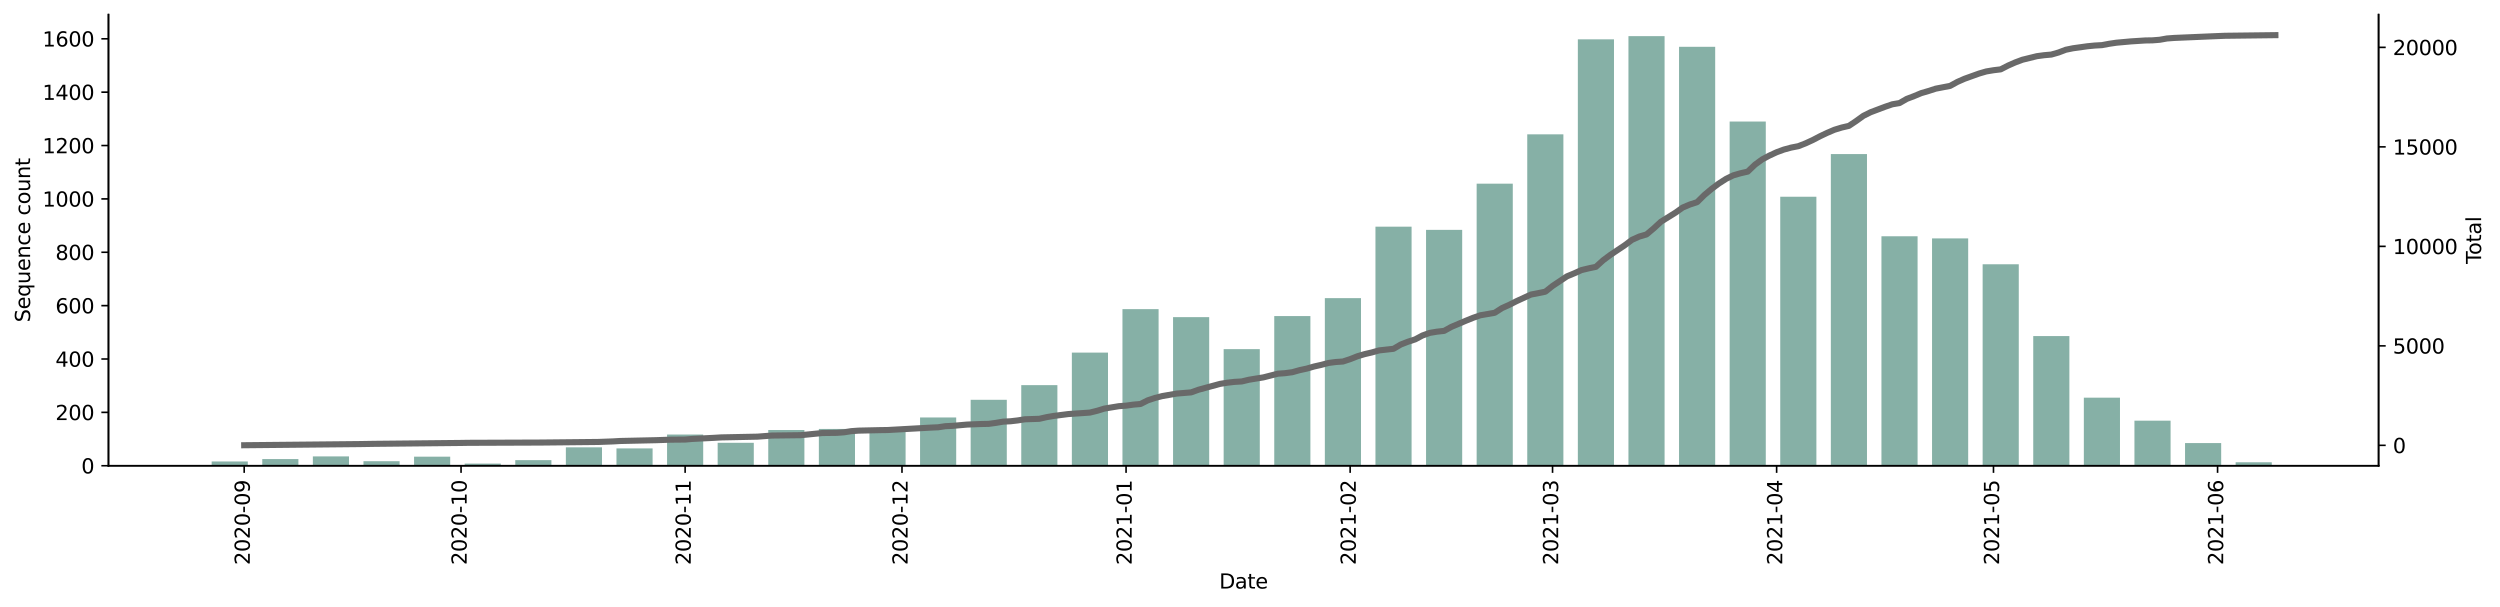 <?xml version="1.0" encoding="utf-8" standalone="no"?>
<!DOCTYPE svg PUBLIC "-//W3C//DTD SVG 1.1//EN"
  "http://www.w3.org/Graphics/SVG/1.1/DTD/svg11.dtd">
<svg height="298.621pt" version="1.1" viewBox="0 0 1229.019 298.621" width="1229.019pt" xmlns="http://www.w3.org/2000/svg" xmlns:xlink="http://www.w3.org/1999/xlink">
 <defs>
  <style type="text/css">*{stroke-linecap:butt;stroke-linejoin:round;}</style>
 </defs>
 <g id="figure_1">
  <g id="patch_1">
   <path d="M 0 298.621 
L 1229.019 298.621 
L 1229.019 0 
L 0 0 
z
" style="fill:#ffffff;"/>
  </g>
  <g id="axes_1">
   <g id="patch_2">
    <path d="M 53.328 228.96 
L 1169.328 228.96 
L 1169.328 7.2 
L 53.328 7.2 
z
" style="fill:#ffffff;"/>
   </g>
   <g id="patch_3">
    <path clip-path="url(#p23df7ecc0d)" d="M 104.055 228.96 
L 121.823 228.96 
L 121.823 226.861 
L 104.055 226.861 
z
" style="fill:#86b0a6;"/>
   </g>
   <g id="patch_4">
    <path clip-path="url(#p23df7ecc0d)" d="M 128.93 228.96 
L 146.698 228.96 
L 146.698 225.68 
L 128.93 225.68 
z
" style="fill:#86b0a6;"/>
   </g>
   <g id="patch_5">
    <path clip-path="url(#p23df7ecc0d)" d="M 153.805 228.96 
L 171.573 228.96 
L 171.573 224.369 
L 153.805 224.369 
z
" style="fill:#86b0a6;"/>
   </g>
   <g id="patch_6">
    <path clip-path="url(#p23df7ecc0d)" d="M 178.68 228.96 
L 196.448 228.96 
L 196.448 226.73 
L 178.68 226.73 
z
" style="fill:#86b0a6;"/>
   </g>
   <g id="patch_7">
    <path clip-path="url(#p23df7ecc0d)" d="M 203.555 228.96 
L 221.323 228.96 
L 221.323 224.5 
L 203.555 224.5 
z
" style="fill:#86b0a6;"/>
   </g>
   <g id="patch_8">
    <path clip-path="url(#p23df7ecc0d)" d="M 228.43 228.96 
L 246.198 228.96 
L 246.198 227.911 
L 228.43 227.911 
z
" style="fill:#86b0a6;"/>
   </g>
   <g id="patch_9">
    <path clip-path="url(#p23df7ecc0d)" d="M 253.306 228.96 
L 271.073 228.96 
L 271.073 226.205 
L 253.306 226.205 
z
" style="fill:#86b0a6;"/>
   </g>
   <g id="patch_10">
    <path clip-path="url(#p23df7ecc0d)" d="M 278.181 228.96 
L 295.948 228.96 
L 295.948 219.909 
L 278.181 219.909 
z
" style="fill:#86b0a6;"/>
   </g>
   <g id="patch_11">
    <path clip-path="url(#p23df7ecc0d)" d="M 303.056 228.96 
L 320.823 228.96 
L 320.823 220.433 
L 303.056 220.433 
z
" style="fill:#86b0a6;"/>
   </g>
   <g id="patch_12">
    <path clip-path="url(#p23df7ecc0d)" d="M 327.931 228.96 
L 345.698 228.96 
L 345.698 213.612 
L 327.931 213.612 
z
" style="fill:#86b0a6;"/>
   </g>
   <g id="patch_13">
    <path clip-path="url(#p23df7ecc0d)" d="M 352.806 228.96 
L 370.573 228.96 
L 370.573 217.679 
L 352.806 217.679 
z
" style="fill:#86b0a6;"/>
   </g>
   <g id="patch_14">
    <path clip-path="url(#p23df7ecc0d)" d="M 377.681 228.96 
L 395.448 228.96 
L 395.448 211.382 
L 377.681 211.382 
z
" style="fill:#86b0a6;"/>
   </g>
   <g id="patch_15">
    <path clip-path="url(#p23df7ecc0d)" d="M 402.556 228.96 
L 420.324 228.96 
L 420.324 210.857 
L 402.556 210.857 
z
" style="fill:#86b0a6;"/>
   </g>
   <g id="patch_16">
    <path clip-path="url(#p23df7ecc0d)" d="M 427.431 228.96 
L 445.199 228.96 
L 445.199 212.3 
L 427.431 212.3 
z
" style="fill:#86b0a6;"/>
   </g>
   <g id="patch_17">
    <path clip-path="url(#p23df7ecc0d)" d="M 452.306 228.96 
L 470.074 228.96 
L 470.074 205.216 
L 452.306 205.216 
z
" style="fill:#86b0a6;"/>
   </g>
   <g id="patch_18">
    <path clip-path="url(#p23df7ecc0d)" d="M 477.181 228.96 
L 494.949 228.96 
L 494.949 196.559 
L 477.181 196.559 
z
" style="fill:#86b0a6;"/>
   </g>
   <g id="patch_19">
    <path clip-path="url(#p23df7ecc0d)" d="M 502.056 228.96 
L 519.824 228.96 
L 519.824 189.344 
L 502.056 189.344 
z
" style="fill:#86b0a6;"/>
   </g>
   <g id="patch_20">
    <path clip-path="url(#p23df7ecc0d)" d="M 526.931 228.96 
L 544.699 228.96 
L 544.699 173.34 
L 526.931 173.34 
z
" style="fill:#86b0a6;"/>
   </g>
   <g id="patch_21">
    <path clip-path="url(#p23df7ecc0d)" d="M 551.806 228.96 
L 569.574 228.96 
L 569.574 151.957 
L 551.806 151.957 
z
" style="fill:#86b0a6;"/>
   </g>
   <g id="patch_22">
    <path clip-path="url(#p23df7ecc0d)" d="M 576.681 228.96 
L 594.449 228.96 
L 594.449 155.893 
L 576.681 155.893 
z
" style="fill:#86b0a6;"/>
   </g>
   <g id="patch_23">
    <path clip-path="url(#p23df7ecc0d)" d="M 601.556 228.96 
L 619.324 228.96 
L 619.324 171.634 
L 601.556 171.634 
z
" style="fill:#86b0a6;"/>
   </g>
   <g id="patch_24">
    <path clip-path="url(#p23df7ecc0d)" d="M 626.431 228.96 
L 644.199 228.96 
L 644.199 155.368 
L 626.431 155.368 
z
" style="fill:#86b0a6;"/>
   </g>
   <g id="patch_25">
    <path clip-path="url(#p23df7ecc0d)" d="M 651.306 228.96 
L 669.074 228.96 
L 669.074 146.579 
L 651.306 146.579 
z
" style="fill:#86b0a6;"/>
   </g>
   <g id="patch_26">
    <path clip-path="url(#p23df7ecc0d)" d="M 676.181 228.96 
L 693.949 228.96 
L 693.949 111.423 
L 676.181 111.423 
z
" style="fill:#86b0a6;"/>
   </g>
   <g id="patch_27">
    <path clip-path="url(#p23df7ecc0d)" d="M 701.056 228.96 
L 718.824 228.96 
L 718.824 112.997 
L 701.056 112.997 
z
" style="fill:#86b0a6;"/>
   </g>
   <g id="patch_28">
    <path clip-path="url(#p23df7ecc0d)" d="M 725.931 228.96 
L 743.699 228.96 
L 743.699 90.303 
L 725.931 90.303 
z
" style="fill:#86b0a6;"/>
   </g>
   <g id="patch_29">
    <path clip-path="url(#p23df7ecc0d)" d="M 750.806 228.96 
L 768.574 228.96 
L 768.574 66.034 
L 750.806 66.034 
z
" style="fill:#86b0a6;"/>
   </g>
   <g id="patch_30">
    <path clip-path="url(#p23df7ecc0d)" d="M 775.681 228.96 
L 793.449 228.96 
L 793.449 19.334 
L 775.681 19.334 
z
" style="fill:#86b0a6;"/>
   </g>
   <g id="patch_31">
    <path clip-path="url(#p23df7ecc0d)" d="M 800.556 228.96 
L 818.324 228.96 
L 818.324 17.76 
L 800.556 17.76 
z
" style="fill:#86b0a6;"/>
   </g>
   <g id="patch_32">
    <path clip-path="url(#p23df7ecc0d)" d="M 825.431 228.96 
L 843.199 228.96 
L 843.199 23.007 
L 825.431 23.007 
z
" style="fill:#86b0a6;"/>
   </g>
   <g id="patch_33">
    <path clip-path="url(#p23df7ecc0d)" d="M 850.306 228.96 
L 868.074 228.96 
L 868.074 59.738 
L 850.306 59.738 
z
" style="fill:#86b0a6;"/>
   </g>
   <g id="patch_34">
    <path clip-path="url(#p23df7ecc0d)" d="M 875.181 228.96 
L 892.949 228.96 
L 892.949 96.73 
L 875.181 96.73 
z
" style="fill:#86b0a6;"/>
   </g>
   <g id="patch_35">
    <path clip-path="url(#p23df7ecc0d)" d="M 900.056 228.96 
L 917.824 228.96 
L 917.824 75.742 
L 900.056 75.742 
z
" style="fill:#86b0a6;"/>
   </g>
   <g id="patch_36">
    <path clip-path="url(#p23df7ecc0d)" d="M 924.931 228.96 
L 942.699 228.96 
L 942.699 116.145 
L 924.931 116.145 
z
" style="fill:#86b0a6;"/>
   </g>
   <g id="patch_37">
    <path clip-path="url(#p23df7ecc0d)" d="M 949.806 228.96 
L 967.574 228.96 
L 967.574 117.195 
L 949.806 117.195 
z
" style="fill:#86b0a6;"/>
   </g>
   <g id="patch_38">
    <path clip-path="url(#p23df7ecc0d)" d="M 974.681 228.96 
L 992.449 228.96 
L 992.449 129.919 
L 974.681 129.919 
z
" style="fill:#86b0a6;"/>
   </g>
   <g id="patch_39">
    <path clip-path="url(#p23df7ecc0d)" d="M 999.556 228.96 
L 1017.324 228.96 
L 1017.324 165.206 
L 999.556 165.206 
z
" style="fill:#86b0a6;"/>
   </g>
   <g id="patch_40">
    <path clip-path="url(#p23df7ecc0d)" d="M 1024.431 228.96 
L 1042.199 228.96 
L 1042.199 195.509 
L 1024.431 195.509 
z
" style="fill:#86b0a6;"/>
   </g>
   <g id="patch_41">
    <path clip-path="url(#p23df7ecc0d)" d="M 1049.306 228.96 
L 1067.074 228.96 
L 1067.074 206.791 
L 1049.306 206.791 
z
" style="fill:#86b0a6;"/>
   </g>
   <g id="patch_42">
    <path clip-path="url(#p23df7ecc0d)" d="M 1074.181 228.96 
L 1091.949 228.96 
L 1091.949 217.81 
L 1074.181 217.81 
z
" style="fill:#86b0a6;"/>
   </g>
   <g id="patch_43">
    <path clip-path="url(#p23df7ecc0d)" d="M 1099.056 228.96 
L 1116.824 228.96 
L 1116.824 227.255 
L 1099.056 227.255 
z
" style="fill:#86b0a6;"/>
   </g>
   <g id="matplotlib.axis_1">
    <g id="xtick_1">
     <g id="line2d_1">
      <defs>
       <path d="M 0 0 
L 0 3.5 
" id="mdb3e1f7831" style="stroke:#000000;stroke-width:0.8;"/>
      </defs>
      <g>
       <use style="stroke:#000000;stroke-width:0.8;" x="120.046" xlink:href="#mdb3e1f7831" y="228.96"/>
      </g>
     </g>
     <g id="text_1">
      <!-- 2020-09 -->
      <g transform="translate(122.806 277.743)rotate(-90)scale(0.1 -0.1)">
       <defs>
        <path d="M 1228 531 
L 3431 531 
L 3431 0 
L 469 0 
L 469 531 
Q 828 903 1448 1529 
Q 2069 2156 2228 2338 
Q 2531 2678 2651 2914 
Q 2772 3150 2772 3378 
Q 2772 3750 2511 3984 
Q 2250 4219 1831 4219 
Q 1534 4219 1204 4116 
Q 875 4013 500 3803 
L 500 4441 
Q 881 4594 1212 4672 
Q 1544 4750 1819 4750 
Q 2544 4750 2975 4387 
Q 3406 4025 3406 3419 
Q 3406 3131 3298 2873 
Q 3191 2616 2906 2266 
Q 2828 2175 2409 1742 
Q 1991 1309 1228 531 
z
" id="DejaVuSans-32" transform="scale(0.016)"/>
        <path d="M 2034 4250 
Q 1547 4250 1301 3770 
Q 1056 3291 1056 2328 
Q 1056 1369 1301 889 
Q 1547 409 2034 409 
Q 2525 409 2770 889 
Q 3016 1369 3016 2328 
Q 3016 3291 2770 3770 
Q 2525 4250 2034 4250 
z
M 2034 4750 
Q 2819 4750 3233 4129 
Q 3647 3509 3647 2328 
Q 3647 1150 3233 529 
Q 2819 -91 2034 -91 
Q 1250 -91 836 529 
Q 422 1150 422 2328 
Q 422 3509 836 4129 
Q 1250 4750 2034 4750 
z
" id="DejaVuSans-30" transform="scale(0.016)"/>
        <path d="M 313 2009 
L 1997 2009 
L 1997 1497 
L 313 1497 
L 313 2009 
z
" id="DejaVuSans-2d" transform="scale(0.016)"/>
        <path d="M 703 97 
L 703 672 
Q 941 559 1184 500 
Q 1428 441 1663 441 
Q 2288 441 2617 861 
Q 2947 1281 2994 2138 
Q 2813 1869 2534 1725 
Q 2256 1581 1919 1581 
Q 1219 1581 811 2004 
Q 403 2428 403 3163 
Q 403 3881 828 4315 
Q 1253 4750 1959 4750 
Q 2769 4750 3195 4129 
Q 3622 3509 3622 2328 
Q 3622 1225 3098 567 
Q 2575 -91 1691 -91 
Q 1453 -91 1209 -44 
Q 966 3 703 97 
z
M 1959 2075 
Q 2384 2075 2632 2365 
Q 2881 2656 2881 3163 
Q 2881 3666 2632 3958 
Q 2384 4250 1959 4250 
Q 1534 4250 1286 3958 
Q 1038 3666 1038 3163 
Q 1038 2656 1286 2365 
Q 1534 2075 1959 2075 
z
" id="DejaVuSans-39" transform="scale(0.016)"/>
       </defs>
       <use xlink:href="#DejaVuSans-32"/>
       <use x="63.623" xlink:href="#DejaVuSans-30"/>
       <use x="127.246" xlink:href="#DejaVuSans-32"/>
       <use x="190.869" xlink:href="#DejaVuSans-30"/>
       <use x="254.492" xlink:href="#DejaVuSans-2d"/>
       <use x="290.576" xlink:href="#DejaVuSans-30"/>
       <use x="354.199" xlink:href="#DejaVuSans-39"/>
      </g>
     </g>
    </g>
    <g id="xtick_2">
     <g id="line2d_2">
      <g>
       <use style="stroke:#000000;stroke-width:0.8;" x="226.654" xlink:href="#mdb3e1f7831" y="228.96"/>
      </g>
     </g>
     <g id="text_2">
      <!-- 2020-10 -->
      <g transform="translate(229.413 277.743)rotate(-90)scale(0.1 -0.1)">
       <defs>
        <path d="M 794 531 
L 1825 531 
L 1825 4091 
L 703 3866 
L 703 4441 
L 1819 4666 
L 2450 4666 
L 2450 531 
L 3481 531 
L 3481 0 
L 794 0 
L 794 531 
z
" id="DejaVuSans-31" transform="scale(0.016)"/>
       </defs>
       <use xlink:href="#DejaVuSans-32"/>
       <use x="63.623" xlink:href="#DejaVuSans-30"/>
       <use x="127.246" xlink:href="#DejaVuSans-32"/>
       <use x="190.869" xlink:href="#DejaVuSans-30"/>
       <use x="254.492" xlink:href="#DejaVuSans-2d"/>
       <use x="290.576" xlink:href="#DejaVuSans-31"/>
       <use x="354.199" xlink:href="#DejaVuSans-30"/>
      </g>
     </g>
    </g>
    <g id="xtick_3">
     <g id="line2d_3">
      <g>
       <use style="stroke:#000000;stroke-width:0.8;" x="336.815" xlink:href="#mdb3e1f7831" y="228.96"/>
      </g>
     </g>
     <g id="text_3">
      <!-- 2020-11 -->
      <g transform="translate(339.574 277.743)rotate(-90)scale(0.1 -0.1)">
       <use xlink:href="#DejaVuSans-32"/>
       <use x="63.623" xlink:href="#DejaVuSans-30"/>
       <use x="127.246" xlink:href="#DejaVuSans-32"/>
       <use x="190.869" xlink:href="#DejaVuSans-30"/>
       <use x="254.492" xlink:href="#DejaVuSans-2d"/>
       <use x="290.576" xlink:href="#DejaVuSans-31"/>
       <use x="354.199" xlink:href="#DejaVuSans-31"/>
      </g>
     </g>
    </g>
    <g id="xtick_4">
     <g id="line2d_4">
      <g>
       <use style="stroke:#000000;stroke-width:0.8;" x="443.422" xlink:href="#mdb3e1f7831" y="228.96"/>
      </g>
     </g>
     <g id="text_4">
      <!-- 2020-12 -->
      <g transform="translate(446.181 277.743)rotate(-90)scale(0.1 -0.1)">
       <use xlink:href="#DejaVuSans-32"/>
       <use x="63.623" xlink:href="#DejaVuSans-30"/>
       <use x="127.246" xlink:href="#DejaVuSans-32"/>
       <use x="190.869" xlink:href="#DejaVuSans-30"/>
       <use x="254.492" xlink:href="#DejaVuSans-2d"/>
       <use x="290.576" xlink:href="#DejaVuSans-31"/>
       <use x="354.199" xlink:href="#DejaVuSans-32"/>
      </g>
     </g>
    </g>
    <g id="xtick_5">
     <g id="line2d_5">
      <g>
       <use style="stroke:#000000;stroke-width:0.8;" x="553.583" xlink:href="#mdb3e1f7831" y="228.96"/>
      </g>
     </g>
     <g id="text_5">
      <!-- 2021-01 -->
      <g transform="translate(556.342 277.743)rotate(-90)scale(0.1 -0.1)">
       <use xlink:href="#DejaVuSans-32"/>
       <use x="63.623" xlink:href="#DejaVuSans-30"/>
       <use x="127.246" xlink:href="#DejaVuSans-32"/>
       <use x="190.869" xlink:href="#DejaVuSans-31"/>
       <use x="254.492" xlink:href="#DejaVuSans-2d"/>
       <use x="290.576" xlink:href="#DejaVuSans-30"/>
       <use x="354.199" xlink:href="#DejaVuSans-31"/>
      </g>
     </g>
    </g>
    <g id="xtick_6">
     <g id="line2d_6">
      <g>
       <use style="stroke:#000000;stroke-width:0.8;" x="663.743" xlink:href="#mdb3e1f7831" y="228.96"/>
      </g>
     </g>
     <g id="text_6">
      <!-- 2021-02 -->
      <g transform="translate(666.503 277.743)rotate(-90)scale(0.1 -0.1)">
       <use xlink:href="#DejaVuSans-32"/>
       <use x="63.623" xlink:href="#DejaVuSans-30"/>
       <use x="127.246" xlink:href="#DejaVuSans-32"/>
       <use x="190.869" xlink:href="#DejaVuSans-31"/>
       <use x="254.492" xlink:href="#DejaVuSans-2d"/>
       <use x="290.576" xlink:href="#DejaVuSans-30"/>
       <use x="354.199" xlink:href="#DejaVuSans-32"/>
      </g>
     </g>
    </g>
    <g id="xtick_7">
     <g id="line2d_7">
      <g>
       <use style="stroke:#000000;stroke-width:0.8;" x="763.243" xlink:href="#mdb3e1f7831" y="228.96"/>
      </g>
     </g>
     <g id="text_7">
      <!-- 2021-03 -->
      <g transform="translate(766.003 277.743)rotate(-90)scale(0.1 -0.1)">
       <defs>
        <path d="M 2597 2516 
Q 3050 2419 3304 2112 
Q 3559 1806 3559 1356 
Q 3559 666 3084 287 
Q 2609 -91 1734 -91 
Q 1441 -91 1130 -33 
Q 819 25 488 141 
L 488 750 
Q 750 597 1062 519 
Q 1375 441 1716 441 
Q 2309 441 2620 675 
Q 2931 909 2931 1356 
Q 2931 1769 2642 2001 
Q 2353 2234 1838 2234 
L 1294 2234 
L 1294 2753 
L 1863 2753 
Q 2328 2753 2575 2939 
Q 2822 3125 2822 3475 
Q 2822 3834 2567 4026 
Q 2313 4219 1838 4219 
Q 1578 4219 1281 4162 
Q 984 4106 628 3988 
L 628 4550 
Q 988 4650 1302 4700 
Q 1616 4750 1894 4750 
Q 2613 4750 3031 4423 
Q 3450 4097 3450 3541 
Q 3450 3153 3228 2886 
Q 3006 2619 2597 2516 
z
" id="DejaVuSans-33" transform="scale(0.016)"/>
       </defs>
       <use xlink:href="#DejaVuSans-32"/>
       <use x="63.623" xlink:href="#DejaVuSans-30"/>
       <use x="127.246" xlink:href="#DejaVuSans-32"/>
       <use x="190.869" xlink:href="#DejaVuSans-31"/>
       <use x="254.492" xlink:href="#DejaVuSans-2d"/>
       <use x="290.576" xlink:href="#DejaVuSans-30"/>
       <use x="354.199" xlink:href="#DejaVuSans-33"/>
      </g>
     </g>
    </g>
    <g id="xtick_8">
     <g id="line2d_8">
      <g>
       <use style="stroke:#000000;stroke-width:0.8;" x="873.404" xlink:href="#mdb3e1f7831" y="228.96"/>
      </g>
     </g>
     <g id="text_8">
      <!-- 2021-04 -->
      <g transform="translate(876.164 277.743)rotate(-90)scale(0.1 -0.1)">
       <defs>
        <path d="M 2419 4116 
L 825 1625 
L 2419 1625 
L 2419 4116 
z
M 2253 4666 
L 3047 4666 
L 3047 1625 
L 3713 1625 
L 3713 1100 
L 3047 1100 
L 3047 0 
L 2419 0 
L 2419 1100 
L 313 1100 
L 313 1709 
L 2253 4666 
z
" id="DejaVuSans-34" transform="scale(0.016)"/>
       </defs>
       <use xlink:href="#DejaVuSans-32"/>
       <use x="63.623" xlink:href="#DejaVuSans-30"/>
       <use x="127.246" xlink:href="#DejaVuSans-32"/>
       <use x="190.869" xlink:href="#DejaVuSans-31"/>
       <use x="254.492" xlink:href="#DejaVuSans-2d"/>
       <use x="290.576" xlink:href="#DejaVuSans-30"/>
       <use x="354.199" xlink:href="#DejaVuSans-34"/>
      </g>
     </g>
    </g>
    <g id="xtick_9">
     <g id="line2d_9">
      <g>
       <use style="stroke:#000000;stroke-width:0.8;" x="980.011" xlink:href="#mdb3e1f7831" y="228.96"/>
      </g>
     </g>
     <g id="text_9">
      <!-- 2021-05 -->
      <g transform="translate(982.771 277.743)rotate(-90)scale(0.1 -0.1)">
       <defs>
        <path d="M 691 4666 
L 3169 4666 
L 3169 4134 
L 1269 4134 
L 1269 2991 
Q 1406 3038 1543 3061 
Q 1681 3084 1819 3084 
Q 2600 3084 3056 2656 
Q 3513 2228 3513 1497 
Q 3513 744 3044 326 
Q 2575 -91 1722 -91 
Q 1428 -91 1123 -41 
Q 819 9 494 109 
L 494 744 
Q 775 591 1075 516 
Q 1375 441 1709 441 
Q 2250 441 2565 725 
Q 2881 1009 2881 1497 
Q 2881 1984 2565 2268 
Q 2250 2553 1709 2553 
Q 1456 2553 1204 2497 
Q 953 2441 691 2322 
L 691 4666 
z
" id="DejaVuSans-35" transform="scale(0.016)"/>
       </defs>
       <use xlink:href="#DejaVuSans-32"/>
       <use x="63.623" xlink:href="#DejaVuSans-30"/>
       <use x="127.246" xlink:href="#DejaVuSans-32"/>
       <use x="190.869" xlink:href="#DejaVuSans-31"/>
       <use x="254.492" xlink:href="#DejaVuSans-2d"/>
       <use x="290.576" xlink:href="#DejaVuSans-30"/>
       <use x="354.199" xlink:href="#DejaVuSans-35"/>
      </g>
     </g>
    </g>
    <g id="xtick_10">
     <g id="line2d_10">
      <g>
       <use style="stroke:#000000;stroke-width:0.8;" x="1090.172" xlink:href="#mdb3e1f7831" y="228.96"/>
      </g>
     </g>
     <g id="text_10">
      <!-- 2021-06 -->
      <g transform="translate(1092.932 277.743)rotate(-90)scale(0.1 -0.1)">
       <defs>
        <path d="M 2113 2584 
Q 1688 2584 1439 2293 
Q 1191 2003 1191 1497 
Q 1191 994 1439 701 
Q 1688 409 2113 409 
Q 2538 409 2786 701 
Q 3034 994 3034 1497 
Q 3034 2003 2786 2293 
Q 2538 2584 2113 2584 
z
M 3366 4563 
L 3366 3988 
Q 3128 4100 2886 4159 
Q 2644 4219 2406 4219 
Q 1781 4219 1451 3797 
Q 1122 3375 1075 2522 
Q 1259 2794 1537 2939 
Q 1816 3084 2150 3084 
Q 2853 3084 3261 2657 
Q 3669 2231 3669 1497 
Q 3669 778 3244 343 
Q 2819 -91 2113 -91 
Q 1303 -91 875 529 
Q 447 1150 447 2328 
Q 447 3434 972 4092 
Q 1497 4750 2381 4750 
Q 2619 4750 2861 4703 
Q 3103 4656 3366 4563 
z
" id="DejaVuSans-36" transform="scale(0.016)"/>
       </defs>
       <use xlink:href="#DejaVuSans-32"/>
       <use x="63.623" xlink:href="#DejaVuSans-30"/>
       <use x="127.246" xlink:href="#DejaVuSans-32"/>
       <use x="190.869" xlink:href="#DejaVuSans-31"/>
       <use x="254.492" xlink:href="#DejaVuSans-2d"/>
       <use x="290.576" xlink:href="#DejaVuSans-30"/>
       <use x="354.199" xlink:href="#DejaVuSans-36"/>
      </g>
     </g>
    </g>
    <g id="text_11">
     <!-- Date -->
     <g transform="translate(599.377 289.341)scale(0.1 -0.1)">
      <defs>
       <path d="M 1259 4147 
L 1259 519 
L 2022 519 
Q 2988 519 3436 956 
Q 3884 1394 3884 2338 
Q 3884 3275 3436 3711 
Q 2988 4147 2022 4147 
L 1259 4147 
z
M 628 4666 
L 1925 4666 
Q 3281 4666 3915 4102 
Q 4550 3538 4550 2338 
Q 4550 1131 3912 565 
Q 3275 0 1925 0 
L 628 0 
L 628 4666 
z
" id="DejaVuSans-44" transform="scale(0.016)"/>
       <path d="M 2194 1759 
Q 1497 1759 1228 1600 
Q 959 1441 959 1056 
Q 959 750 1161 570 
Q 1363 391 1709 391 
Q 2188 391 2477 730 
Q 2766 1069 2766 1631 
L 2766 1759 
L 2194 1759 
z
M 3341 1997 
L 3341 0 
L 2766 0 
L 2766 531 
Q 2569 213 2275 61 
Q 1981 -91 1556 -91 
Q 1019 -91 701 211 
Q 384 513 384 1019 
Q 384 1609 779 1909 
Q 1175 2209 1959 2209 
L 2766 2209 
L 2766 2266 
Q 2766 2663 2505 2880 
Q 2244 3097 1772 3097 
Q 1472 3097 1187 3025 
Q 903 2953 641 2809 
L 641 3341 
Q 956 3463 1253 3523 
Q 1550 3584 1831 3584 
Q 2591 3584 2966 3190 
Q 3341 2797 3341 1997 
z
" id="DejaVuSans-61" transform="scale(0.016)"/>
       <path d="M 1172 4494 
L 1172 3500 
L 2356 3500 
L 2356 3053 
L 1172 3053 
L 1172 1153 
Q 1172 725 1289 603 
Q 1406 481 1766 481 
L 2356 481 
L 2356 0 
L 1766 0 
Q 1100 0 847 248 
Q 594 497 594 1153 
L 594 3053 
L 172 3053 
L 172 3500 
L 594 3500 
L 594 4494 
L 1172 4494 
z
" id="DejaVuSans-74" transform="scale(0.016)"/>
       <path d="M 3597 1894 
L 3597 1613 
L 953 1613 
Q 991 1019 1311 708 
Q 1631 397 2203 397 
Q 2534 397 2845 478 
Q 3156 559 3463 722 
L 3463 178 
Q 3153 47 2828 -22 
Q 2503 -91 2169 -91 
Q 1331 -91 842 396 
Q 353 884 353 1716 
Q 353 2575 817 3079 
Q 1281 3584 2069 3584 
Q 2775 3584 3186 3129 
Q 3597 2675 3597 1894 
z
M 3022 2063 
Q 3016 2534 2758 2815 
Q 2500 3097 2075 3097 
Q 1594 3097 1305 2825 
Q 1016 2553 972 2059 
L 3022 2063 
z
" id="DejaVuSans-65" transform="scale(0.016)"/>
      </defs>
      <use xlink:href="#DejaVuSans-44"/>
      <use x="77.002" xlink:href="#DejaVuSans-61"/>
      <use x="138.281" xlink:href="#DejaVuSans-74"/>
      <use x="177.49" xlink:href="#DejaVuSans-65"/>
     </g>
    </g>
   </g>
   <g id="matplotlib.axis_2">
    <g id="ytick_1">
     <g id="line2d_11">
      <defs>
       <path d="M 0 0 
L -3.5 0 
" id="m24bc3e98fc" style="stroke:#000000;stroke-width:0.8;"/>
      </defs>
      <g>
       <use style="stroke:#000000;stroke-width:0.8;" x="53.328" xlink:href="#m24bc3e98fc" y="228.96"/>
      </g>
     </g>
     <g id="text_12">
      <!-- 0 -->
      <g transform="translate(39.966 232.759)scale(0.1 -0.1)">
       <use xlink:href="#DejaVuSans-30"/>
      </g>
     </g>
    </g>
    <g id="ytick_2">
     <g id="line2d_12">
      <g>
       <use style="stroke:#000000;stroke-width:0.8;" x="53.328" xlink:href="#m24bc3e98fc" y="202.724"/>
      </g>
     </g>
     <g id="text_13">
      <!-- 200 -->
      <g transform="translate(27.241 206.523)scale(0.1 -0.1)">
       <use xlink:href="#DejaVuSans-32"/>
       <use x="63.623" xlink:href="#DejaVuSans-30"/>
       <use x="127.246" xlink:href="#DejaVuSans-30"/>
      </g>
     </g>
    </g>
    <g id="ytick_3">
     <g id="line2d_13">
      <g>
       <use style="stroke:#000000;stroke-width:0.8;" x="53.328" xlink:href="#m24bc3e98fc" y="176.488"/>
      </g>
     </g>
     <g id="text_14">
      <!-- 400 -->
      <g transform="translate(27.241 180.287)scale(0.1 -0.1)">
       <use xlink:href="#DejaVuSans-34"/>
       <use x="63.623" xlink:href="#DejaVuSans-30"/>
       <use x="127.246" xlink:href="#DejaVuSans-30"/>
      </g>
     </g>
    </g>
    <g id="ytick_4">
     <g id="line2d_14">
      <g>
       <use style="stroke:#000000;stroke-width:0.8;" x="53.328" xlink:href="#m24bc3e98fc" y="150.252"/>
      </g>
     </g>
     <g id="text_15">
      <!-- 600 -->
      <g transform="translate(27.241 154.051)scale(0.1 -0.1)">
       <use xlink:href="#DejaVuSans-36"/>
       <use x="63.623" xlink:href="#DejaVuSans-30"/>
       <use x="127.246" xlink:href="#DejaVuSans-30"/>
      </g>
     </g>
    </g>
    <g id="ytick_5">
     <g id="line2d_15">
      <g>
       <use style="stroke:#000000;stroke-width:0.8;" x="53.328" xlink:href="#m24bc3e98fc" y="124.016"/>
      </g>
     </g>
     <g id="text_16">
      <!-- 800 -->
      <g transform="translate(27.241 127.815)scale(0.1 -0.1)">
       <defs>
        <path d="M 2034 2216 
Q 1584 2216 1326 1975 
Q 1069 1734 1069 1313 
Q 1069 891 1326 650 
Q 1584 409 2034 409 
Q 2484 409 2743 651 
Q 3003 894 3003 1313 
Q 3003 1734 2745 1975 
Q 2488 2216 2034 2216 
z
M 1403 2484 
Q 997 2584 770 2862 
Q 544 3141 544 3541 
Q 544 4100 942 4425 
Q 1341 4750 2034 4750 
Q 2731 4750 3128 4425 
Q 3525 4100 3525 3541 
Q 3525 3141 3298 2862 
Q 3072 2584 2669 2484 
Q 3125 2378 3379 2068 
Q 3634 1759 3634 1313 
Q 3634 634 3220 271 
Q 2806 -91 2034 -91 
Q 1263 -91 848 271 
Q 434 634 434 1313 
Q 434 1759 690 2068 
Q 947 2378 1403 2484 
z
M 1172 3481 
Q 1172 3119 1398 2916 
Q 1625 2713 2034 2713 
Q 2441 2713 2670 2916 
Q 2900 3119 2900 3481 
Q 2900 3844 2670 4047 
Q 2441 4250 2034 4250 
Q 1625 4250 1398 4047 
Q 1172 3844 1172 3481 
z
" id="DejaVuSans-38" transform="scale(0.016)"/>
       </defs>
       <use xlink:href="#DejaVuSans-38"/>
       <use x="63.623" xlink:href="#DejaVuSans-30"/>
       <use x="127.246" xlink:href="#DejaVuSans-30"/>
      </g>
     </g>
    </g>
    <g id="ytick_6">
     <g id="line2d_16">
      <g>
       <use style="stroke:#000000;stroke-width:0.8;" x="53.328" xlink:href="#m24bc3e98fc" y="97.78"/>
      </g>
     </g>
     <g id="text_17">
      <!-- 1000 -->
      <g transform="translate(20.878 101.579)scale(0.1 -0.1)">
       <use xlink:href="#DejaVuSans-31"/>
       <use x="63.623" xlink:href="#DejaVuSans-30"/>
       <use x="127.246" xlink:href="#DejaVuSans-30"/>
       <use x="190.869" xlink:href="#DejaVuSans-30"/>
      </g>
     </g>
    </g>
    <g id="ytick_7">
     <g id="line2d_17">
      <g>
       <use style="stroke:#000000;stroke-width:0.8;" x="53.328" xlink:href="#m24bc3e98fc" y="71.544"/>
      </g>
     </g>
     <g id="text_18">
      <!-- 1200 -->
      <g transform="translate(20.878 75.343)scale(0.1 -0.1)">
       <use xlink:href="#DejaVuSans-31"/>
       <use x="63.623" xlink:href="#DejaVuSans-32"/>
       <use x="127.246" xlink:href="#DejaVuSans-30"/>
       <use x="190.869" xlink:href="#DejaVuSans-30"/>
      </g>
     </g>
    </g>
    <g id="ytick_8">
     <g id="line2d_18">
      <g>
       <use style="stroke:#000000;stroke-width:0.8;" x="53.328" xlink:href="#m24bc3e98fc" y="45.308"/>
      </g>
     </g>
     <g id="text_19">
      <!-- 1400 -->
      <g transform="translate(20.878 49.107)scale(0.1 -0.1)">
       <use xlink:href="#DejaVuSans-31"/>
       <use x="63.623" xlink:href="#DejaVuSans-34"/>
       <use x="127.246" xlink:href="#DejaVuSans-30"/>
       <use x="190.869" xlink:href="#DejaVuSans-30"/>
      </g>
     </g>
    </g>
    <g id="ytick_9">
     <g id="line2d_19">
      <g>
       <use style="stroke:#000000;stroke-width:0.8;" x="53.328" xlink:href="#m24bc3e98fc" y="19.072"/>
      </g>
     </g>
     <g id="text_20">
      <!-- 1600 -->
      <g transform="translate(20.878 22.871)scale(0.1 -0.1)">
       <use xlink:href="#DejaVuSans-31"/>
       <use x="63.623" xlink:href="#DejaVuSans-36"/>
       <use x="127.246" xlink:href="#DejaVuSans-30"/>
       <use x="190.869" xlink:href="#DejaVuSans-30"/>
      </g>
     </g>
    </g>
    <g id="text_21">
     <!-- Sequence count -->
     <g transform="translate(14.798 158.44)rotate(-90)scale(0.1 -0.1)">
      <defs>
       <path d="M 3425 4513 
L 3425 3897 
Q 3066 4069 2747 4153 
Q 2428 4238 2131 4238 
Q 1616 4238 1336 4038 
Q 1056 3838 1056 3469 
Q 1056 3159 1242 3001 
Q 1428 2844 1947 2747 
L 2328 2669 
Q 3034 2534 3370 2195 
Q 3706 1856 3706 1288 
Q 3706 609 3251 259 
Q 2797 -91 1919 -91 
Q 1588 -91 1214 -16 
Q 841 59 441 206 
L 441 856 
Q 825 641 1194 531 
Q 1563 422 1919 422 
Q 2459 422 2753 634 
Q 3047 847 3047 1241 
Q 3047 1584 2836 1778 
Q 2625 1972 2144 2069 
L 1759 2144 
Q 1053 2284 737 2584 
Q 422 2884 422 3419 
Q 422 4038 858 4394 
Q 1294 4750 2059 4750 
Q 2388 4750 2728 4690 
Q 3069 4631 3425 4513 
z
" id="DejaVuSans-53" transform="scale(0.016)"/>
       <path d="M 947 1747 
Q 947 1113 1208 752 
Q 1469 391 1925 391 
Q 2381 391 2643 752 
Q 2906 1113 2906 1747 
Q 2906 2381 2643 2742 
Q 2381 3103 1925 3103 
Q 1469 3103 1208 2742 
Q 947 2381 947 1747 
z
M 2906 525 
Q 2725 213 2448 61 
Q 2172 -91 1784 -91 
Q 1150 -91 751 415 
Q 353 922 353 1747 
Q 353 2572 751 3078 
Q 1150 3584 1784 3584 
Q 2172 3584 2448 3432 
Q 2725 3281 2906 2969 
L 2906 3500 
L 3481 3500 
L 3481 -1331 
L 2906 -1331 
L 2906 525 
z
" id="DejaVuSans-71" transform="scale(0.016)"/>
       <path d="M 544 1381 
L 544 3500 
L 1119 3500 
L 1119 1403 
Q 1119 906 1312 657 
Q 1506 409 1894 409 
Q 2359 409 2629 706 
Q 2900 1003 2900 1516 
L 2900 3500 
L 3475 3500 
L 3475 0 
L 2900 0 
L 2900 538 
Q 2691 219 2414 64 
Q 2138 -91 1772 -91 
Q 1169 -91 856 284 
Q 544 659 544 1381 
z
M 1991 3584 
L 1991 3584 
z
" id="DejaVuSans-75" transform="scale(0.016)"/>
       <path d="M 3513 2113 
L 3513 0 
L 2938 0 
L 2938 2094 
Q 2938 2591 2744 2837 
Q 2550 3084 2163 3084 
Q 1697 3084 1428 2787 
Q 1159 2491 1159 1978 
L 1159 0 
L 581 0 
L 581 3500 
L 1159 3500 
L 1159 2956 
Q 1366 3272 1645 3428 
Q 1925 3584 2291 3584 
Q 2894 3584 3203 3211 
Q 3513 2838 3513 2113 
z
" id="DejaVuSans-6e" transform="scale(0.016)"/>
       <path d="M 3122 3366 
L 3122 2828 
Q 2878 2963 2633 3030 
Q 2388 3097 2138 3097 
Q 1578 3097 1268 2742 
Q 959 2388 959 1747 
Q 959 1106 1268 751 
Q 1578 397 2138 397 
Q 2388 397 2633 464 
Q 2878 531 3122 666 
L 3122 134 
Q 2881 22 2623 -34 
Q 2366 -91 2075 -91 
Q 1284 -91 818 406 
Q 353 903 353 1747 
Q 353 2603 823 3093 
Q 1294 3584 2113 3584 
Q 2378 3584 2631 3529 
Q 2884 3475 3122 3366 
z
" id="DejaVuSans-63" transform="scale(0.016)"/>
       <path id="DejaVuSans-20" transform="scale(0.016)"/>
       <path d="M 1959 3097 
Q 1497 3097 1228 2736 
Q 959 2375 959 1747 
Q 959 1119 1226 758 
Q 1494 397 1959 397 
Q 2419 397 2687 759 
Q 2956 1122 2956 1747 
Q 2956 2369 2687 2733 
Q 2419 3097 1959 3097 
z
M 1959 3584 
Q 2709 3584 3137 3096 
Q 3566 2609 3566 1747 
Q 3566 888 3137 398 
Q 2709 -91 1959 -91 
Q 1206 -91 779 398 
Q 353 888 353 1747 
Q 353 2609 779 3096 
Q 1206 3584 1959 3584 
z
" id="DejaVuSans-6f" transform="scale(0.016)"/>
      </defs>
      <use xlink:href="#DejaVuSans-53"/>
      <use x="63.477" xlink:href="#DejaVuSans-65"/>
      <use x="125" xlink:href="#DejaVuSans-71"/>
      <use x="188.477" xlink:href="#DejaVuSans-75"/>
      <use x="251.855" xlink:href="#DejaVuSans-65"/>
      <use x="313.379" xlink:href="#DejaVuSans-6e"/>
      <use x="376.758" xlink:href="#DejaVuSans-63"/>
      <use x="431.738" xlink:href="#DejaVuSans-65"/>
      <use x="493.262" xlink:href="#DejaVuSans-20"/>
      <use x="525.049" xlink:href="#DejaVuSans-63"/>
      <use x="580.029" xlink:href="#DejaVuSans-6f"/>
      <use x="641.211" xlink:href="#DejaVuSans-75"/>
      <use x="704.59" xlink:href="#DejaVuSans-6e"/>
      <use x="767.969" xlink:href="#DejaVuSans-74"/>
     </g>
    </g>
   </g>
   <g id="patch_44">
    <path d="M 53.328 228.96 
L 53.328 7.2 
" style="fill:none;stroke:#000000;stroke-linecap:square;stroke-linejoin:miter;stroke-width:0.8;"/>
   </g>
   <g id="patch_45">
    <path d="M 1169.328 228.96 
L 1169.328 7.2 
" style="fill:none;stroke:#000000;stroke-linecap:square;stroke-linejoin:miter;stroke-width:0.8;"/>
   </g>
   <g id="patch_46">
    <path d="M 53.328 228.96 
L 1169.328 228.96 
" style="fill:none;stroke:#000000;stroke-linecap:square;stroke-linejoin:miter;stroke-width:0.8;"/>
   </g>
  </g>
  <g id="axes_2">
   <g id="matplotlib.axis_3">
    <g id="ytick_10">
     <g id="line2d_20">
      <defs>
       <path d="M 0 0 
L 3.5 0 
" id="mbc1ca3a489" style="stroke:#000000;stroke-width:0.8;"/>
      </defs>
      <g>
       <use style="stroke:#000000;stroke-width:0.8;" x="1169.328" xlink:href="#mbc1ca3a489" y="218.939"/>
      </g>
     </g>
     <g id="text_22">
      <!-- 0 -->
      <g transform="translate(1176.328 222.738)scale(0.1 -0.1)">
       <use xlink:href="#DejaVuSans-30"/>
      </g>
     </g>
    </g>
    <g id="ytick_11">
     <g id="line2d_21">
      <g>
       <use style="stroke:#000000;stroke-width:0.8;" x="1169.328" xlink:href="#mbc1ca3a489" y="170.026"/>
      </g>
     </g>
     <g id="text_23">
      <!-- 5000 -->
      <g transform="translate(1176.328 173.825)scale(0.1 -0.1)">
       <use xlink:href="#DejaVuSans-35"/>
       <use x="63.623" xlink:href="#DejaVuSans-30"/>
       <use x="127.246" xlink:href="#DejaVuSans-30"/>
       <use x="190.869" xlink:href="#DejaVuSans-30"/>
      </g>
     </g>
    </g>
    <g id="ytick_12">
     <g id="line2d_22">
      <g>
       <use style="stroke:#000000;stroke-width:0.8;" x="1169.328" xlink:href="#mbc1ca3a489" y="121.113"/>
      </g>
     </g>
     <g id="text_24">
      <!-- 10000 -->
      <g transform="translate(1176.328 124.912)scale(0.1 -0.1)">
       <use xlink:href="#DejaVuSans-31"/>
       <use x="63.623" xlink:href="#DejaVuSans-30"/>
       <use x="127.246" xlink:href="#DejaVuSans-30"/>
       <use x="190.869" xlink:href="#DejaVuSans-30"/>
       <use x="254.492" xlink:href="#DejaVuSans-30"/>
      </g>
     </g>
    </g>
    <g id="ytick_13">
     <g id="line2d_23">
      <g>
       <use style="stroke:#000000;stroke-width:0.8;" x="1169.328" xlink:href="#mbc1ca3a489" y="72.2"/>
      </g>
     </g>
     <g id="text_25">
      <!-- 15000 -->
      <g transform="translate(1176.328 75.999)scale(0.1 -0.1)">
       <use xlink:href="#DejaVuSans-31"/>
       <use x="63.623" xlink:href="#DejaVuSans-35"/>
       <use x="127.246" xlink:href="#DejaVuSans-30"/>
       <use x="190.869" xlink:href="#DejaVuSans-30"/>
       <use x="254.492" xlink:href="#DejaVuSans-30"/>
      </g>
     </g>
    </g>
    <g id="ytick_14">
     <g id="line2d_24">
      <g>
       <use style="stroke:#000000;stroke-width:0.8;" x="1169.328" xlink:href="#mbc1ca3a489" y="23.287"/>
      </g>
     </g>
     <g id="text_26">
      <!-- 20000 -->
      <g transform="translate(1176.328 27.086)scale(0.1 -0.1)">
       <use xlink:href="#DejaVuSans-32"/>
       <use x="63.623" xlink:href="#DejaVuSans-30"/>
       <use x="127.246" xlink:href="#DejaVuSans-30"/>
       <use x="190.869" xlink:href="#DejaVuSans-30"/>
       <use x="254.492" xlink:href="#DejaVuSans-30"/>
      </g>
     </g>
    </g>
    <g id="text_27">
     <!-- Total -->
     <g transform="translate(1219.739 129.757)rotate(-90)scale(0.1 -0.1)">
      <defs>
       <path d="M -19 4666 
L 3928 4666 
L 3928 4134 
L 2272 4134 
L 2272 0 
L 1638 0 
L 1638 4134 
L -19 4134 
L -19 4666 
z
" id="DejaVuSans-54" transform="scale(0.016)"/>
       <path d="M 603 4863 
L 1178 4863 
L 1178 0 
L 603 0 
L 603 4863 
z
" id="DejaVuSans-6c" transform="scale(0.016)"/>
      </defs>
      <use xlink:href="#DejaVuSans-54"/>
      <use x="44.084" xlink:href="#DejaVuSans-6f"/>
      <use x="105.266" xlink:href="#DejaVuSans-74"/>
      <use x="144.475" xlink:href="#DejaVuSans-61"/>
      <use x="205.754" xlink:href="#DejaVuSans-6c"/>
     </g>
    </g>
   </g>
   <g id="line2d_25">
    <path clip-path="url(#p23df7ecc0d)" d="M 120.046 218.88 
L 176.904 218.313 
L 184.011 218.195 
L 226.654 217.755 
L 230.207 217.696 
L 265.743 217.559 
L 294.172 217.266 
L 301.279 217.002 
L 304.832 216.796 
L 322.6 216.395 
L 329.707 216.151 
L 336.815 216.082 
L 340.368 215.779 
L 351.029 215.241 
L 354.582 215.026 
L 372.35 214.664 
L 379.457 214.116 
L 393.672 213.94 
L 404.332 212.873 
L 411.44 212.785 
L 414.993 212.521 
L 418.547 211.954 
L 422.1 211.7 
L 432.761 211.455 
L 436.315 211.406 
L 457.636 210.213 
L 461.19 210.056 
L 464.743 209.518 
L 468.297 209.352 
L 475.404 208.726 
L 482.511 208.442 
L 486.065 208.373 
L 489.618 207.884 
L 493.172 207.278 
L 496.725 207.102 
L 500.279 206.691 
L 503.833 206.123 
L 510.94 205.889 
L 514.493 205.077 
L 518.047 204.47 
L 525.154 203.56 
L 535.815 202.827 
L 539.368 201.946 
L 542.922 200.86 
L 550.029 199.687 
L 553.583 199.422 
L 557.136 198.923 
L 560.69 198.61 
L 564.243 196.81 
L 567.797 195.637 
L 571.35 194.717 
L 578.458 193.484 
L 585.565 192.897 
L 589.118 191.616 
L 599.779 188.72 
L 603.333 188.143 
L 606.886 187.732 
L 610.44 187.527 
L 613.993 186.676 
L 621.1 185.521 
L 628.208 183.712 
L 631.761 183.457 
L 635.315 182.978 
L 638.868 181.98 
L 642.422 181.207 
L 645.975 180.18 
L 649.529 179.378 
L 653.083 178.439 
L 656.636 177.969 
L 660.19 177.725 
L 663.743 176.56 
L 667.297 175.152 
L 670.85 174.095 
L 674.404 173.264 
L 677.958 172.266 
L 685.065 171.473 
L 688.618 169.38 
L 692.172 167.991 
L 695.726 166.837 
L 699.279 164.939 
L 702.833 163.657 
L 706.386 163.06 
L 709.94 162.669 
L 713.493 160.703 
L 720.601 157.69 
L 724.154 156.252 
L 727.708 155 
L 734.815 153.767 
L 738.368 151.478 
L 741.922 149.883 
L 745.476 148.083 
L 752.583 144.816 
L 759.69 143.407 
L 763.243 140.58 
L 770.351 135.845 
L 773.904 134.378 
L 777.458 132.783 
L 781.011 131.922 
L 784.565 131.179 
L 788.118 127.951 
L 791.672 125.309 
L 798.779 120.545 
L 802.333 117.884 
L 805.886 116.29 
L 809.44 115.253 
L 812.993 112.259 
L 816.547 108.982 
L 823.654 104.56 
L 827.208 102.037 
L 830.761 100.54 
L 834.315 99.385 
L 837.868 95.864 
L 841.422 92.88 
L 844.976 90.229 
L 848.529 87.95 
L 852.083 86.208 
L 855.636 85.181 
L 859.19 84.369 
L 862.744 80.965 
L 866.297 78.363 
L 869.851 76.484 
L 873.404 74.841 
L 876.958 73.53 
L 880.511 72.562 
L 884.065 71.867 
L 887.619 70.478 
L 891.172 68.844 
L 894.726 66.985 
L 898.279 65.303 
L 901.833 63.787 
L 905.386 62.701 
L 908.94 61.879 
L 912.494 59.502 
L 916.047 56.948 
L 919.601 55.178 
L 926.708 52.497 
L 930.261 51.275 
L 933.815 50.668 
L 937.369 48.623 
L 940.922 47.273 
L 944.476 45.787 
L 948.029 44.75 
L 951.583 43.595 
L 958.69 42.226 
L 962.244 40.279 
L 965.797 38.714 
L 972.904 36.16 
L 976.458 35.123 
L 980.011 34.527 
L 983.565 34.096 
L 987.119 32.267 
L 990.672 30.702 
L 994.226 29.371 
L 1001.333 27.62 
L 1004.886 27.141 
L 1008.44 26.828 
L 1011.994 25.81 
L 1015.547 24.46 
L 1019.101 23.727 
L 1026.208 22.739 
L 1029.761 22.387 
L 1033.315 22.191 
L 1036.869 21.526 
L 1040.422 20.997 
L 1047.529 20.352 
L 1054.637 19.892 
L 1058.19 19.833 
L 1061.744 19.55 
L 1065.297 18.914 
L 1068.851 18.65 
L 1086.619 17.887 
L 1093.726 17.593 
L 1118.601 17.28 
L 1118.601 17.28 
" style="fill:none;stroke:#696969;stroke-linecap:square;stroke-width:3;"/>
   </g>
   <g id="patch_47">
    <path d="M 53.328 228.96 
L 53.328 7.2 
" style="fill:none;stroke:#000000;stroke-linecap:square;stroke-linejoin:miter;stroke-width:0.8;"/>
   </g>
   <g id="patch_48">
    <path d="M 1169.328 228.96 
L 1169.328 7.2 
" style="fill:none;stroke:#000000;stroke-linecap:square;stroke-linejoin:miter;stroke-width:0.8;"/>
   </g>
   <g id="patch_49">
    <path d="M 53.328 228.96 
L 1169.328 228.96 
" style="fill:none;stroke:#000000;stroke-linecap:square;stroke-linejoin:miter;stroke-width:0.8;"/>
   </g>
  </g>
 </g>
 <defs>
  <clipPath id="p23df7ecc0d">
   <rect height="221.76" width="1116" x="53.328" y="7.2"/>
  </clipPath>
 </defs>
</svg>
